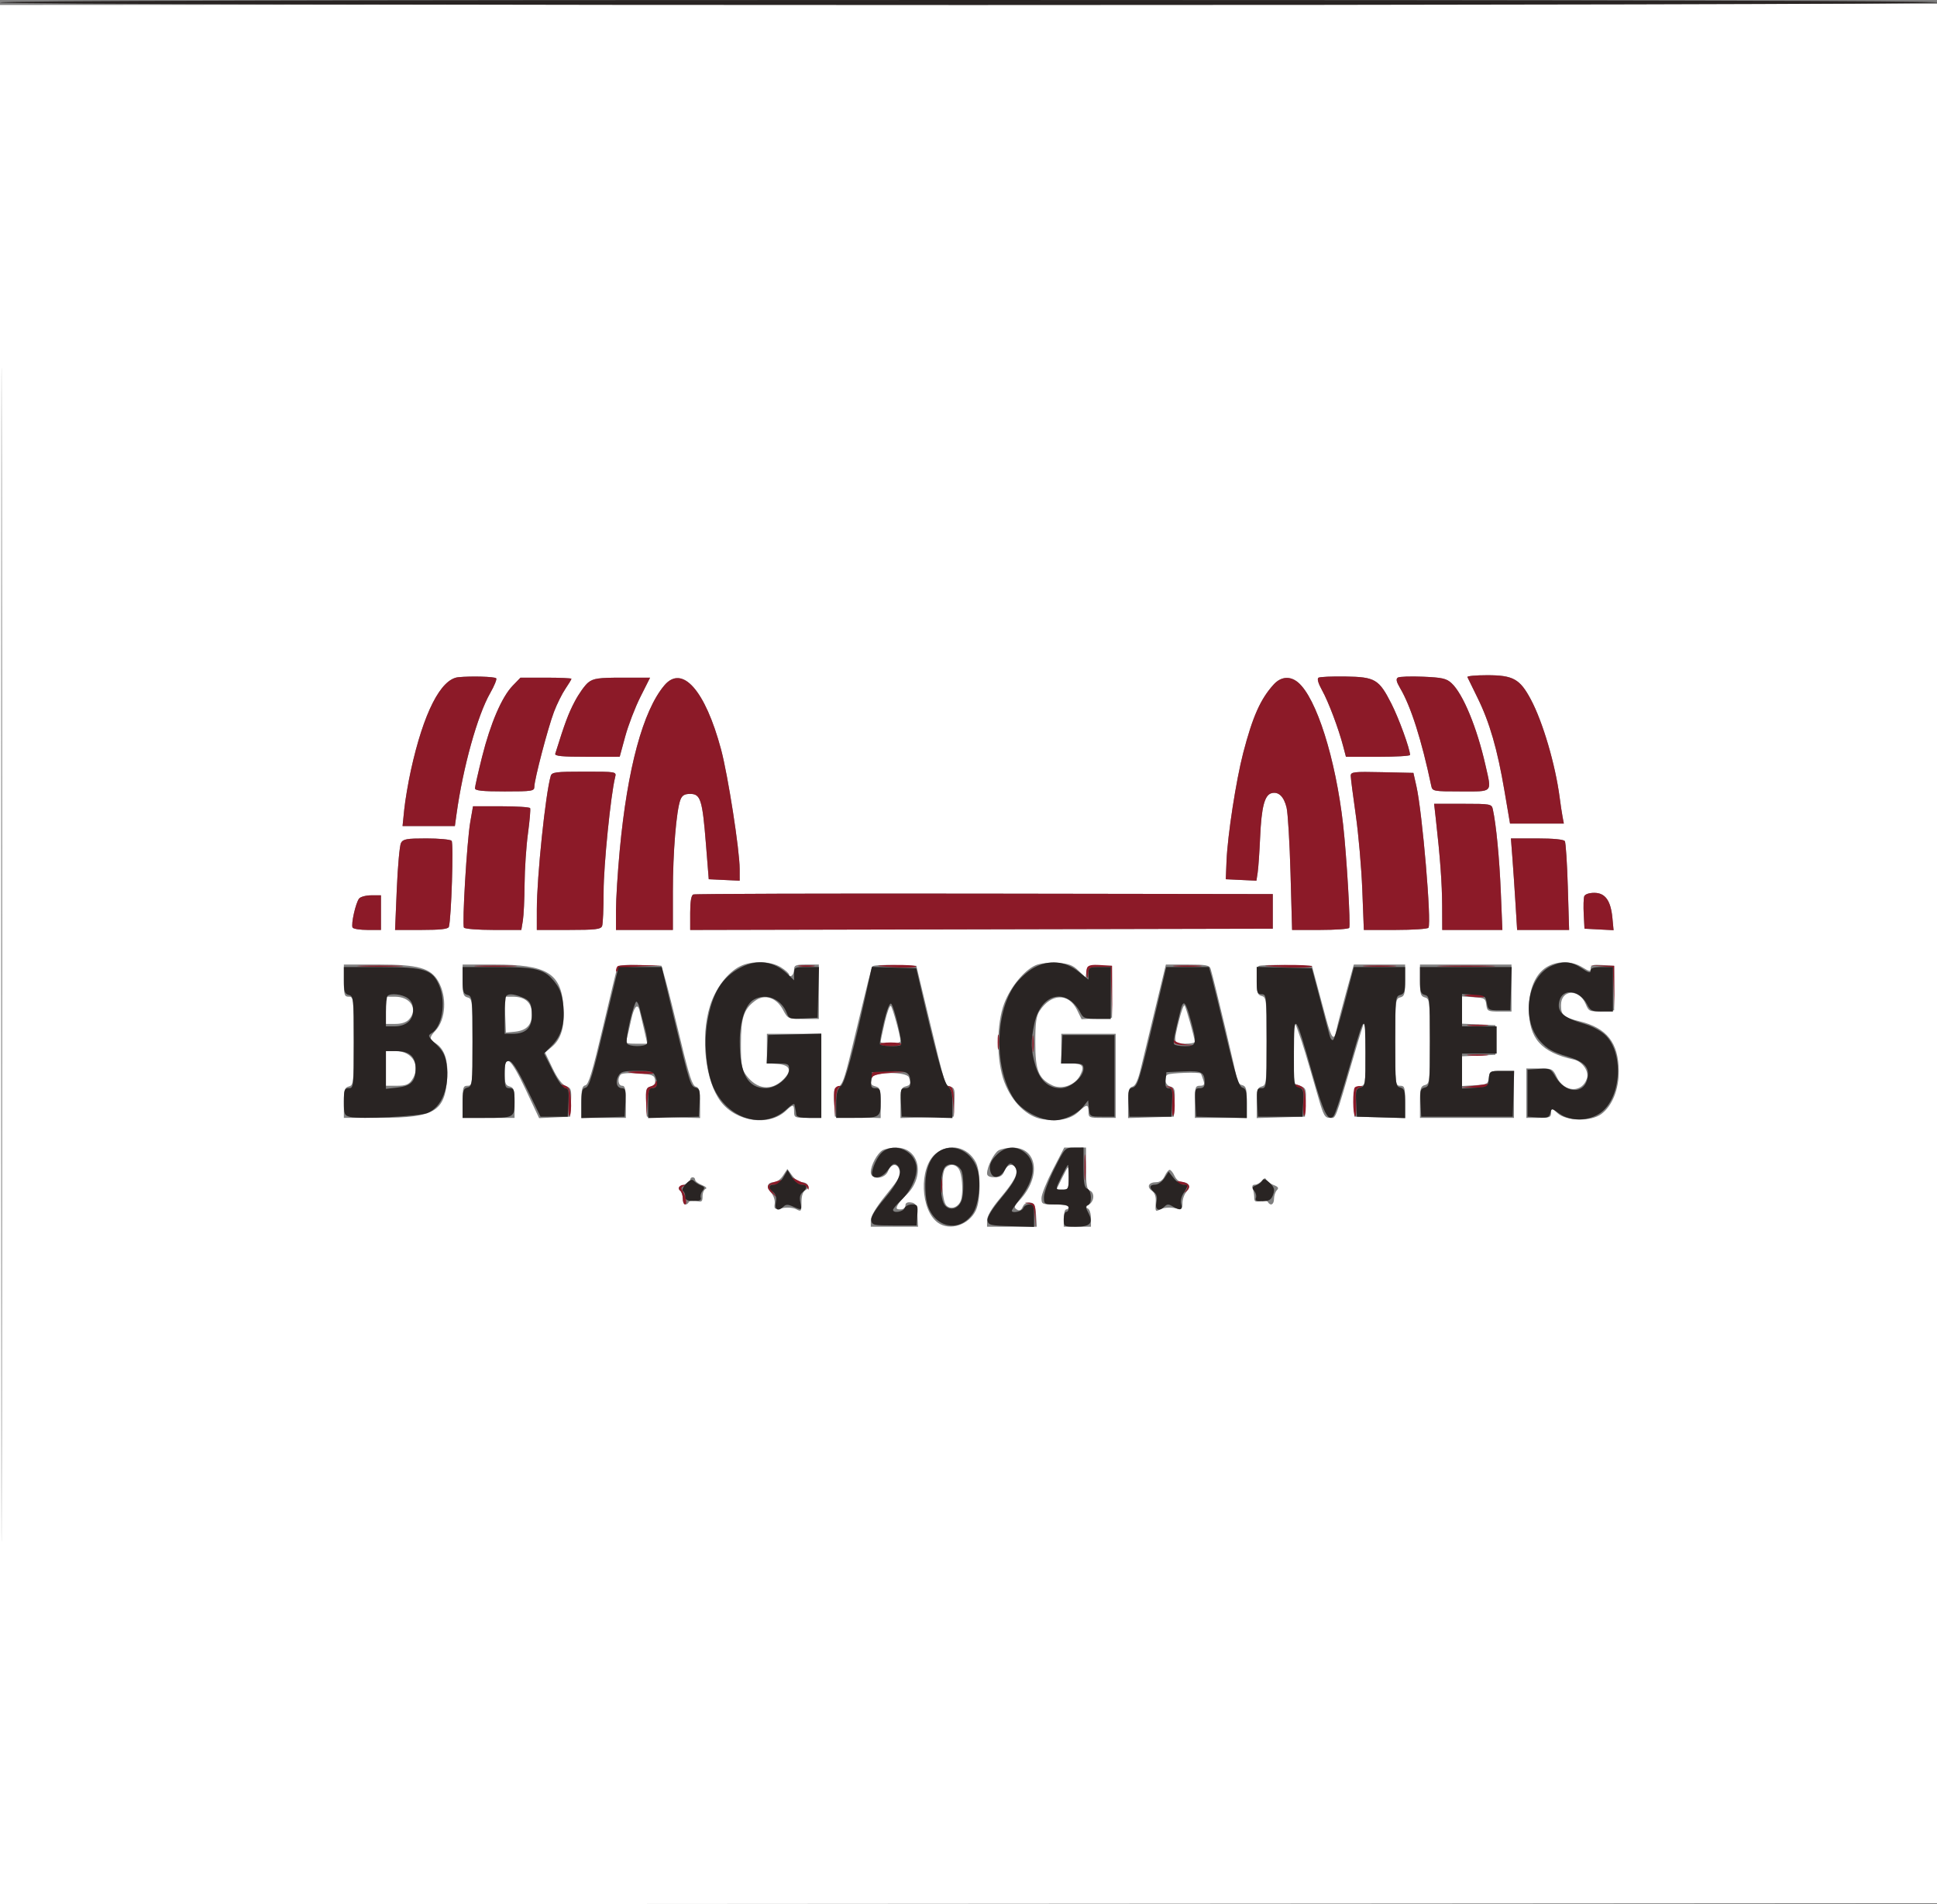 <svg xmlns="http://www.w3.org/2000/svg" width="783" height="770" viewBox="0 0 783 770" version="1.1"><rect x="0" y="0" width="783" height="770" fill="#808080" stroke="none"/><path d="M 0 386.004 L 0 770.003 391.750 769.751 L 783.500 769.500 783.751 385.500 L 784.003 1.500 392.001 1.753 L 0 2.005 0 386.004 M 0.495 386 C 0.495 597.475, 0.610 683.987, 0.750 578.250 C 0.890 472.512, 0.890 299.487, 0.750 193.750 C 0.610 88.012, 0.495 174.525, 0.495 386 M 185.288 273.811 C 178.182 274.498, 171.205 288.189, 166.084 311.500 C 164.997 316.450, 163.796 323.538, 163.415 327.250 L 162.724 334 173.301 334 L 183.877 334 184.531 329.250 C 187.132 310.335, 192.991 289.256, 198.153 280.233 C 199.837 277.290, 200.929 274.596, 200.581 274.248 C 199.901 273.568, 190.562 273.301, 185.288 273.811 M 532.980 274.013 C 532.329 274.414, 532.860 276.292, 534.411 279.076 C 536.991 283.706, 541.064 294.505, 542.963 301.750 L 544.077 306 557.039 306 C 564.167 306, 569.994 305.663, 569.987 305.250 C 569.944 302.750, 565.470 290.441, 562.444 284.500 C 557.414 274.624, 555.883 273.720, 543.860 273.530 C 538.444 273.444, 533.548 273.661, 532.980 274.013 M 565.066 273.959 C 564.205 274.492, 564.449 275.647, 565.968 278.221 C 570.332 285.618, 574.653 299.179, 578.564 317.750 C 579.022 319.925, 579.420 320, 590.519 320 C 603.741 320, 603.046 320.747, 600.458 309.312 C 597.019 294.117, 591.414 280.562, 586.785 276.250 C 584.733 274.337, 583.010 273.942, 575.309 273.614 C 570.325 273.402, 565.716 273.558, 565.066 273.959 M 593.167 273.750 C 593.350 274.163, 595.205 277.959, 597.289 282.187 C 602.126 291.997, 605.303 302.980, 608.144 319.703 L 610.403 333 621.281 333 L 632.159 333 631.644 330.250 C 631.360 328.738, 630.835 325.250, 630.476 322.500 C 628.731 309.136, 623.679 291.930, 618.829 282.831 C 614.396 274.514, 611.691 273.008, 601.167 273.004 C 596.583 273.002, 592.983 273.337, 593.167 273.750 M 207.245 277.250 C 202.864 281.774, 198.279 292.426, 194.883 305.968 C 193.297 312.290, 192 318.034, 192 318.731 C 192 319.686, 194.972 320, 204 320 C 215.108 320, 216 319.859, 216 318.107 C 216 315.238, 221.498 294.262, 223.937 287.825 C 225.120 284.704, 227.193 280.521, 228.544 278.531 C 229.895 276.540, 231 274.706, 231 274.456 C 231 274.205, 226.363 274, 220.696 274 L 210.392 274 207.245 277.250 M 237.808 275.936 C 236.454 277.001, 233.974 280.489, 232.296 283.686 C 229.723 288.592, 228.338 292.309, 224.453 304.750 C 224.154 305.707, 227.162 305.998, 237.281 305.992 L 250.500 305.985 252.744 297.742 C 253.978 293.209, 256.742 286.012, 258.887 281.750 L 262.785 274 251.527 274 C 241.907 274, 239.912 274.282, 237.808 275.936 M 268.534 277.143 C 259.911 287.390, 253.602 310.721, 250.518 343.765 C 249.683 352.710, 249 363.623, 249 368.015 L 249 376 260.500 376 L 272 376 272 360.461 C 272 344.689, 273.392 327.730, 275.043 323.388 C 275.726 321.591, 276.706 321, 279 321 C 283.182 321, 283.933 323.369, 285.341 341 L 286.500 355.500 292.750 355.798 L 299 356.095 298.996 351.298 C 298.989 343.727, 294.274 313.452, 291.474 303 C 285.053 279.038, 275.756 268.559, 268.534 277.143 M 514.869 276.750 C 509.537 282.604, 506.360 289.741, 502.537 304.453 C 499.660 315.528, 496.237 337.683, 495.810 348 L 495.500 355.500 501.696 355.796 L 507.892 356.093 508.395 352.796 C 508.671 350.983, 509.119 344.550, 509.389 338.500 C 509.934 326.278, 511.191 321.445, 514.016 320.706 C 516.820 319.973, 518.989 322.056, 520.076 326.527 C 520.607 328.712, 521.327 340.738, 521.675 353.250 L 522.307 376 533.595 376 C 539.803 376, 545.114 375.625, 545.397 375.167 C 546.017 374.164, 544.362 346.101, 542.941 333.500 C 539.918 306.715, 532.121 282.099, 524.695 275.899 C 521.488 273.222, 517.792 273.542, 514.869 276.750 M 222.619 313.750 C 220.502 320.936, 217.009 354.527, 217.003 367.750 L 217 376 229.893 376 C 240.727 376, 242.883 375.747, 243.393 374.418 C 243.727 373.548, 244 367.279, 244 360.487 C 244 349.949, 246.872 321.437, 248.658 314.250 C 249.216 312.003, 249.199 312, 236.176 312 C 224.619 312, 223.076 312.199, 222.619 313.750 M 546.016 313.720 C 546.024 314.699, 546.936 321.800, 548.041 329.500 C 549.146 337.200, 550.334 350.813, 550.682 359.750 L 551.313 376 564.097 376 C 571.129 376, 577.130 375.599, 577.433 375.109 C 578.734 373.003, 574.959 328.546, 572.584 318 L 571.345 312.500 558.672 312.220 C 547.079 311.964, 546.001 312.092, 546.016 313.720 M 580.420 331.250 C 582.172 346.777, 582.931 357.221, 582.964 366.250 L 583 376 595.157 376 L 607.313 376 606.683 360.750 C 606.114 346.997, 604.797 333.318, 603.458 327.250 C 602.978 325.074, 602.579 325, 591.338 325 L 579.715 325 580.420 331.250 M 190.097 332.364 C 188.750 340.099, 186.735 373.762, 187.541 375.066 C 187.858 375.580, 193.208 376, 199.428 376 L 210.738 376 211.358 372.250 C 211.699 370.188, 212.013 363.550, 212.055 357.500 C 212.098 351.450, 212.712 342.225, 213.419 337 C 214.127 331.775, 214.520 327.163, 214.294 326.750 C 214.067 326.337, 208.780 326, 202.544 326 L 191.205 326 190.097 332.364 M 162.088 340.835 C 161.548 341.844, 160.790 350.169, 160.403 359.335 L 159.699 376 170.381 376 C 178.056 376, 181.170 375.648, 181.445 374.750 C 182.442 371.486, 183.417 340.808, 182.550 339.946 C 182.028 339.426, 177.431 339, 172.335 339 C 164.372 339, 162.932 339.258, 162.088 340.835 M 611.357 346.750 C 611.684 351.012, 612.249 359.337, 612.612 365.250 L 613.273 376 623.781 376 L 634.290 376 633.768 358.603 C 633.480 349.034, 632.938 340.709, 632.564 340.103 C 632.136 339.412, 627.940 339, 621.322 339 L 610.762 339 611.357 346.750 M 280.250 361.660 C 279.419 361.997, 279 364.488, 279 369.087 L 279 376.008 396.750 375.754 L 514.500 375.500 514.500 368.500 L 514.500 361.500 398 361.327 C 333.925 361.232, 280.938 361.382, 280.250 361.660 M 640.415 362.362 C 640.127 363.111, 640.029 366.374, 640.196 369.612 L 640.500 375.500 646.382 375.804 L 652.265 376.108 651.785 371.111 C 651.110 364.092, 648.866 361, 644.446 361 C 642.408 361, 640.718 361.571, 640.415 362.362 M 145.174 363.291 C 143.780 364.971, 141.792 373.855, 142.540 375.065 C 142.858 375.579, 145.566 376, 148.559 376 L 154 376 154 369 L 154 362 150.122 362 C 147.990 362, 145.763 362.581, 145.174 363.291 M 299.200 390.672 C 294.086 393.192, 289.183 399.666, 286.976 406.814 C 283.080 419.428, 285.106 437.206, 291.377 445.428 C 297.663 453.669, 310.942 455.519, 317.708 449.096 C 320.547 446.402, 321 446.457, 321 449.500 C 321 451.864, 321.300 452, 326.500 452 L 332 452 332 435 L 332 418 321 418 L 310 418 310 423.943 L 310 429.885 314.241 430.193 C 319.419 430.568, 320.284 432.807, 316.655 436.436 C 311.835 441.256, 305.951 440.569, 301.590 434.677 C 299.809 432.270, 299.500 430.425, 299.500 422.177 C 299.500 411.542, 300.635 408.060, 305.201 404.681 C 309.102 401.795, 313.819 403.296, 316.500 408.278 C 318.479 411.956, 318.564 411.995, 324.750 411.997 L 331 412 331 401 L 331 390 326 390 C 321.717 390, 321 390.278, 321 391.941 C 321 393.009, 320.550 394.160, 320 394.500 C 319.450 394.840, 319 394.678, 319 394.141 C 319 393.603, 317.484 392.226, 315.632 391.082 C 311.511 388.534, 303.921 388.345, 299.200 390.672 M 418.500 390.333 C 413.958 392.398, 408.507 399.050, 405.973 405.619 C 402.736 414.009, 402.743 428.976, 405.988 437.500 C 409.101 445.677, 415.215 451.610, 421.500 452.552 C 427.967 453.522, 432.869 452.500, 435.961 449.538 C 439.276 446.361, 440 446.354, 440 449.500 C 440 451.864, 440.300 452, 445.500 452 L 451 452 451 435 L 451 418 440 418 L 429 418 429 424 L 429 430 432.941 430 C 437.756 430, 438.539 431.058, 436.558 434.887 C 434.539 438.792, 429.165 440.680, 425.368 438.818 C 419.787 436.082, 418.500 432.861, 418.500 421.633 C 418.500 413.552, 418.869 410.848, 420.264 408.720 C 424.922 401.611, 431.972 401.421, 435.354 408.312 L 437.208 412.090 443.354 411.795 L 449.500 411.500 449.500 401 L 449.500 390.500 444.500 390.500 C 440.009 390.500, 439.466 390.740, 439.166 392.857 L 438.833 395.214 435.917 392.421 C 433.547 390.150, 431.926 389.566, 427.251 389.298 C 423.829 389.102, 420.285 389.521, 418.500 390.333 M 625.192 391.024 C 620.671 393.781, 618.049 399.907, 618.022 407.782 C 617.980 419.869, 622.961 425.515, 636.237 428.431 C 639.630 429.176, 642.405 433.149, 641.507 435.978 C 639.589 442.022, 632.279 441.749, 629.309 435.523 C 627.699 432.145, 627.411 432, 622.315 432 L 617 432 617 442 L 617 452 622 452 C 626.467 452, 627 451.768, 627 449.826 C 627 447.658, 627.008 447.659, 629.581 450.076 C 633.046 453.332, 643.034 453.572, 647.235 450.500 C 651.692 447.242, 654.421 440.533, 654.352 433.006 C 654.248 421.579, 649.547 415.626, 638.500 412.931 C 632.031 411.353, 631 410.457, 631 406.413 C 631 400.020, 638.385 399.687, 640.985 405.963 C 642.227 408.961, 642.500 409.082, 647.391 408.797 L 652.500 408.500 652.500 399.500 L 652.500 390.500 647.750 390.195 C 643.894 389.948, 643 390.199, 643 391.527 C 643 392.954, 642.569 392.897, 639.632 391.082 C 635.357 388.440, 629.470 388.416, 625.192 391.024 M 139 396.500 C 139 402.333, 139.205 403, 141 403 C 142.925 403, 143 403.667, 143 420.883 C 143 437.926, 142.906 438.791, 141 439.290 C 139.276 439.741, 139 440.654, 139 445.906 L 139 452 153.750 451.978 C 175.530 451.946, 179.806 449.440, 180.757 436.153 C 181.284 428.793, 179.721 424.092, 175.969 421.748 C 173.495 420.204, 173.502 419.450, 176.017 416.751 C 180.254 412.204, 180.770 403.015, 177.143 396.729 C 174.075 391.413, 169.046 390, 153.184 390 L 139 390 139 396.500 M 187 396.383 C 187 401.926, 187.263 402.836, 189 403.290 C 190.904 403.788, 191 404.654, 191 421.406 C 191 438.333, 190.924 439, 189 439 C 187.205 439, 187 439.667, 187 445.500 L 187 452 197.500 452 L 208 452 208 445.906 C 208 440.654, 207.724 439.741, 206 439.290 C 204.344 438.857, 204 437.926, 204 433.883 C 204 425.666, 206.389 427.539, 212.502 440.549 L 217.928 452.097 224.214 451.799 L 230.500 451.500 230.800 445.744 C 231.075 440.468, 230.902 439.913, 228.716 439.082 C 227.165 438.492, 225.284 435.977, 223.333 431.883 L 220.334 425.590 223.100 423.262 C 226.919 420.049, 228.343 415.042, 227.759 406.880 C 226.799 393.461, 221.071 390, 199.822 390 L 187 390 187 396.383 M 249.524 391.211 C 249.281 391.920, 246.651 402.850, 243.682 415.500 C 239.518 433.234, 237.907 438.574, 236.641 438.823 C 235.323 439.083, 235 440.413, 235 445.573 L 235 452 244 452 L 253 452 253 445.500 C 253 440.389, 252.679 439, 251.500 439 C 249.835 439, 249.466 435.934, 250.951 434.449 C 251.475 433.925, 254.737 433.723, 258.201 433.999 C 263.666 434.434, 264.540 434.781, 264.802 436.620 C 265.011 438.080, 264.450 438.910, 263 439.290 C 261.117 439.782, 260.927 440.454, 261.198 445.670 L 261.500 451.500 272.250 451.784 L 283 452.068 283 445.940 C 283 440.943, 282.677 439.728, 281.248 439.355 C 279.881 438.997, 278.541 434.906, 275.137 420.698 C 272.739 410.689, 270.016 399.800, 269.086 396.500 L 267.396 390.500 258.681 390.211 C 252.256 389.998, 249.851 390.260, 249.524 391.211 M 352.668 390.729 C 352.194 391.495, 351.235 395.328, 343.929 425.665 C 341.367 436.304, 340.388 438.927, 338.827 439.335 C 337.150 439.774, 336.935 440.609, 337.198 445.670 L 337.500 451.500 346.750 451.788 L 356 452.075 356 445.944 C 356 440.654, 355.726 439.741, 354 439.290 C 351.873 438.734, 351.638 438.107, 352.607 435.582 C 353.487 433.287, 366.513 433.287, 367.393 435.582 C 368.362 438.107, 368.127 438.734, 366 439.290 C 364.275 439.741, 364 440.654, 364 445.940 L 364 452.068 374.750 451.784 L 385.500 451.500 385.802 445.670 C 386.066 440.594, 385.853 439.774, 384.157 439.331 C 381.958 438.756, 382.110 439.248, 375.212 410.500 L 370.412 390.500 361.789 390.212 C 357.045 390.054, 352.941 390.286, 352.668 390.729 M 467.113 407.250 C 464.819 416.738, 462.171 427.738, 461.229 431.697 C 460.017 436.793, 459.004 439.027, 457.758 439.353 C 456.322 439.729, 456 440.935, 456 445.944 L 456 452.075 465.250 451.788 L 474.500 451.500 474.802 445.670 C 475.070 440.498, 474.873 439.780, 473.052 439.303 C 470.943 438.752, 470.234 435.591, 471.978 434.514 C 473.110 433.814, 484.779 433.426, 485.361 434.069 C 485.576 434.306, 486.063 435.512, 486.443 436.750 C 487.006 438.581, 486.750 439, 485.067 439 C 483.190 439, 483 439.596, 483 445.500 L 483 452 493.500 452 L 504 452 504 445.617 C 504 440.074, 503.737 439.164, 502 438.710 C 500.900 438.423, 500 437.434, 500 436.514 C 500 435.115, 491.025 397.264, 489.386 391.750 C 488.941 390.256, 487.582 390, 480.074 390 L 471.283 390 467.113 407.250 M 508.698 390.635 C 508.314 391.019, 508 393.775, 508 396.760 C 508 401.346, 508.310 402.268, 510 402.710 C 511.905 403.209, 512 404.074, 512 421 C 512 437.926, 511.905 438.791, 510 439.290 C 508.274 439.741, 508 440.654, 508 445.943 L 508 452.072 517.750 451.786 L 527.500 451.500 527.800 445.744 C 528.080 440.371, 527.931 439.924, 525.550 439.019 L 523 438.050 523.065 425.275 L 523.130 412.500 524.943 417.500 C 526.654 422.219, 527.642 425.476, 533.056 444.250 C 535.014 451.037, 535.578 452, 537.603 452 C 540.123 452, 539.400 453.893, 547.526 426 C 549.528 419.125, 551.354 413.313, 551.583 413.083 C 551.813 412.854, 552 418.560, 552 425.764 C 552 438.585, 551.953 438.868, 549.750 439.180 C 547.702 439.471, 547.500 440.039, 547.500 445.500 L 547.500 451.500 557.750 451.785 L 568 452.070 568 445.535 C 568 439.667, 567.796 439, 566 439 C 564.076 439, 564 438.333, 564 421.406 C 564 404.654, 564.096 403.788, 566 403.290 C 567.737 402.836, 568 401.926, 568 396.383 L 568 390 557.632 390 L 547.263 390 544.031 401.750 C 542.253 408.212, 540.566 414.743, 540.284 416.262 C 539.352 421.267, 538.244 420.094, 536.013 411.743 C 534.802 407.209, 533.021 400.575, 532.055 397 L 530.299 390.500 519.848 390.218 C 514.100 390.063, 509.083 390.251, 508.698 390.635 M 574 396.383 C 574 401.926, 574.263 402.836, 576 403.290 C 577.902 403.787, 578 404.654, 578 421 C 578 437.346, 577.902 438.213, 576 438.710 C 574.263 439.164, 574 440.074, 574 445.617 L 574 452 593 452 L 612 452 612 442.500 L 612 433 607.066 433 C 602.428 433, 602.114 433.164, 601.816 435.750 C 601.521 438.315, 601.147 438.520, 596.250 438.802 L 591 439.105 591 433.098 L 591 427.091 597.750 426.796 L 604.500 426.500 604.500 420.500 L 604.500 414.500 597.750 414.204 L 591 413.909 591 408.400 L 591 402.890 595.750 403.195 C 600.100 403.474, 600.527 403.732, 600.816 406.250 C 601.114 408.836, 601.428 409, 606.066 409 L 611 409 611 399.500 L 611 390 592.500 390 L 574 390 574 396.383 M 156 408.500 L 156 414 159.845 414 C 162.300 414, 164.288 413.339, 165.345 412.171 C 169.094 408.029, 165.983 403, 159.671 403 L 156 403 156 408.500 M 204.206 410.250 L 204.500 417.500 208 417.159 C 212.862 416.686, 215 414.470, 215 409.902 C 215 405.391, 212.310 403, 207.234 403 L 203.912 403 204.206 410.250 M 357.673 413.236 C 356.739 417.231, 355.980 420.837, 355.987 421.250 C 355.994 421.663, 357.800 422, 360 422 C 362.255 422, 364 421.518, 364 420.894 C 364 418.922, 360.867 407.523, 360.109 406.736 C 359.704 406.316, 358.608 409.241, 357.673 413.236 M 476.631 412.419 C 474.279 421.781, 474.333 422, 479 422 C 481.200 422, 482.988 421.663, 482.974 421.250 C 482.918 419.673, 479.367 407.034, 478.828 406.495 C 478.516 406.183, 477.527 408.849, 476.631 412.419 M 255.167 412.250 C 254.556 415.137, 253.767 418.512, 253.412 419.750 C 252.812 421.843, 253.078 422, 257.211 422 L 261.655 422 260.229 415.750 C 259.445 412.313, 258.637 408.938, 258.433 408.250 C 257.629 405.534, 256.222 407.256, 255.167 412.250 M 156 432 L 156 439 160.443 439 C 163.901 439, 165.232 438.507, 166.443 436.777 C 170.323 431.239, 166.910 425, 160 425 L 156 425 156 432 M 356.750 465.080 C 354.598 466.334, 352 471.185, 352 473.950 C 352 477.194, 357.736 476.825, 359 473.500 C 360.069 470.688, 362.473 470.185, 363.393 472.582 C 364.407 475.224, 364.205 475.626, 358 483.340 C 354.116 488.167, 352 491.716, 352 493.399 L 352 496 361.555 496 L 371.110 496 370.805 491.250 C 370.545 487.197, 370.170 486.453, 368.250 486.180 C 366.737 485.966, 366 486.375, 366 487.430 C 366 488.342, 365.147 489, 363.965 489 C 362.331 489, 362.116 488.652, 362.872 487.239 C 363.391 486.270, 364.803 484.584, 366.010 483.491 C 374.201 476.078, 371.887 463.954, 362.295 464.030 C 360.208 464.047, 357.712 464.519, 356.750 465.080 M 378.155 466.523 C 371.371 472.231, 372.024 489.402, 379.217 494.439 C 384.018 497.802, 391.698 495.264, 394.484 489.393 C 396.464 485.221, 396.477 473.822, 394.506 470.011 C 391.185 463.590, 383.571 461.966, 378.155 466.523 M 403.656 465.133 C 401.755 466.238, 399 471.761, 399 474.468 C 399 475.506, 399.975 476, 402.025 476 C 404.331 476, 405.275 475.406, 406 473.500 C 407.063 470.705, 409.743 470.167, 410.663 472.564 C 411.521 474.800, 409.980 477.652, 404.135 484.648 C 400.843 488.587, 399 491.728, 399 493.396 L 399 496 409.055 496 L 419.110 496 418.805 491.250 C 418.553 487.324, 418.140 486.449, 416.424 486.203 C 415.118 486.017, 414.005 486.657, 413.424 487.928 C 412.751 489.399, 412.096 489.697, 411.018 489.022 C 409.772 488.243, 409.953 487.648, 412.153 485.297 C 421.013 475.832, 419.416 463.949, 409.295 464.030 C 407.208 464.047, 404.670 464.543, 403.656 465.133 M 425.601 472.909 C 423.071 477.809, 421 482.984, 421 484.409 C 421 486.883, 421.248 487, 426.500 487 C 429.525 487, 432 487.450, 432 488 C 432 488.550, 431.550 489, 431 489 C 430.450 489, 430 490.575, 430 492.500 L 430 496 435.500 496 L 441 496 441 492.583 C 441 490.704, 440.438 488.930, 439.750 488.641 C 438.855 488.265, 438.997 487.802, 440.250 487.008 C 442.393 485.652, 442.548 482.148, 440.500 481.362 C 439.332 480.913, 439 478.931, 439 472.393 L 439 464 434.601 464 L 430.202 464 425.601 472.909 M 382.200 472.200 C 380.373 474.027, 380.651 485.509, 382.569 487.427 C 384.349 489.206, 387.329 488.191, 388.382 485.446 C 389.319 483.006, 389.122 476.450, 388.025 473.565 C 386.987 470.834, 384.215 470.185, 382.200 472.200 M 429.212 476.500 L 427.026 481 429.513 481 C 431.794 481, 432 480.627, 432 476.500 C 432 474.025, 431.865 472, 431.699 472 C 431.534 472, 430.415 474.025, 429.212 476.500 M 316.521 475.327 C 315.558 476.797, 313.948 478, 312.944 478 C 310.176 478, 309.587 479.887, 311.645 482.161 C 312.678 483.301, 313.345 485.277, 313.164 486.658 C 312.861 488.965, 313.060 489.079, 316.315 488.469 C 318.295 488.097, 320.695 488.302, 321.895 488.944 C 323.871 490.002, 324 489.827, 324 486.085 C 324 483.430, 324.548 481.793, 325.640 481.181 C 327.636 480.065, 326.587 478, 324.024 478 C 323.003 478, 321.291 476.797, 320.220 475.327 L 318.273 472.654 316.521 475.327 M 470.818 475.500 C 470.088 477.103, 468.861 478, 467.399 478 C 464.328 478, 463.383 479.828, 465.612 481.458 C 466.891 482.393, 467.351 483.860, 467.177 486.445 C 466.944 489.903, 467.050 490.044, 469.070 488.962 C 470.282 488.314, 472.684 488.093, 474.605 488.454 C 477.788 489.051, 478 488.921, 478 486.374 C 478 484.880, 478.719 482.863, 479.598 481.892 C 481.476 479.816, 480.693 478, 477.920 478 C 476.797 478, 475.470 476.930, 474.818 475.500 C 474.192 474.125, 473.292 473, 472.818 473 C 472.345 473, 471.445 474.125, 470.818 475.500 M 279 477.025 C 279 477.588, 277.802 478.505, 276.337 479.062 C 274.313 479.831, 273.953 480.353, 274.837 481.237 C 275.477 481.877, 276 483.435, 276 484.700 C 276 487.060, 277.397 487.784, 278.502 485.996 C 278.843 485.444, 280.220 485.268, 281.561 485.605 C 283.664 486.132, 284 485.869, 284 483.692 C 284 482.303, 284.563 480.958, 285.250 480.703 C 285.953 480.442, 285.296 479.759, 283.750 479.144 C 282.238 478.542, 281 477.588, 281 477.025 C 281 476.461, 280.550 476, 280 476 C 279.450 476, 279 476.461, 279 477.025 M 510.091 477.390 C 509.356 478.276, 508.087 479, 507.271 479 C 506.328 479, 506.007 479.577, 506.393 480.582 C 506.727 481.452, 507 483.076, 507 484.190 C 507 485.839, 507.455 486.103, 509.439 485.605 C 510.780 485.268, 512.157 485.444, 512.498 485.996 C 513.603 487.784, 515 487.060, 515 484.700 C 515 483.435, 515.523 481.877, 516.163 481.237 C 517.047 480.353, 516.712 479.841, 514.768 479.102 C 513.361 478.567, 512.034 477.601, 511.818 476.955 C 511.553 476.159, 510.996 476.300, 510.091 477.390" stroke="none" fill="#ffffff" fill-rule="evenodd"/><path d="M 185.288 273.811 C 178.182 274.498, 171.205 288.189, 166.084 311.500 C 164.997 316.450, 163.796 323.538, 163.415 327.250 L 162.724 334 173.301 334 L 183.877 334 184.531 329.250 C 187.132 310.335, 192.991 289.256, 198.153 280.233 C 199.837 277.290, 200.929 274.596, 200.581 274.248 C 199.901 273.568, 190.562 273.301, 185.288 273.811 M 532.980 274.013 C 532.329 274.414, 532.860 276.292, 534.411 279.076 C 536.991 283.706, 541.064 294.505, 542.963 301.750 L 544.077 306 557.039 306 C 564.167 306, 569.994 305.663, 569.987 305.250 C 569.944 302.750, 565.470 290.441, 562.444 284.500 C 557.414 274.624, 555.883 273.720, 543.860 273.530 C 538.444 273.444, 533.548 273.661, 532.980 274.013 M 565.066 273.959 C 564.205 274.492, 564.449 275.647, 565.968 278.221 C 570.332 285.618, 574.653 299.179, 578.564 317.750 C 579.022 319.925, 579.420 320, 590.519 320 C 603.741 320, 603.046 320.747, 600.458 309.312 C 597.019 294.117, 591.414 280.562, 586.785 276.250 C 584.733 274.337, 583.010 273.942, 575.309 273.614 C 570.325 273.402, 565.716 273.558, 565.066 273.959 M 593.167 273.750 C 593.350 274.163, 595.205 277.959, 597.289 282.187 C 602.126 291.997, 605.303 302.980, 608.144 319.703 L 610.403 333 621.281 333 L 632.159 333 631.644 330.250 C 631.360 328.738, 630.835 325.250, 630.476 322.500 C 628.731 309.136, 623.679 291.930, 618.829 282.831 C 614.396 274.514, 611.691 273.008, 601.167 273.004 C 596.583 273.002, 592.983 273.337, 593.167 273.750 M 207.245 277.250 C 202.864 281.774, 198.279 292.426, 194.883 305.968 C 193.297 312.290, 192 318.034, 192 318.731 C 192 319.686, 194.972 320, 204 320 C 215.108 320, 216 319.859, 216 318.107 C 216 315.238, 221.498 294.262, 223.937 287.825 C 225.120 284.704, 227.193 280.521, 228.544 278.531 C 229.895 276.540, 231 274.706, 231 274.456 C 231 274.205, 226.363 274, 220.696 274 L 210.392 274 207.245 277.250 M 237.808 275.936 C 236.454 277.001, 233.974 280.489, 232.296 283.686 C 229.723 288.592, 228.338 292.309, 224.453 304.750 C 224.154 305.707, 227.162 305.998, 237.281 305.992 L 250.500 305.985 252.744 297.742 C 253.978 293.209, 256.742 286.012, 258.887 281.750 L 262.785 274 251.527 274 C 241.907 274, 239.912 274.282, 237.808 275.936 M 268.534 277.143 C 259.911 287.390, 253.602 310.721, 250.518 343.765 C 249.683 352.710, 249 363.623, 249 368.015 L 249 376 260.500 376 L 272 376 272 360.461 C 272 344.689, 273.392 327.730, 275.043 323.388 C 275.726 321.591, 276.706 321, 279 321 C 283.182 321, 283.933 323.369, 285.341 341 L 286.500 355.500 292.750 355.798 L 299 356.095 298.996 351.298 C 298.989 343.727, 294.274 313.452, 291.474 303 C 285.053 279.038, 275.756 268.559, 268.534 277.143 M 514.869 276.750 C 509.537 282.604, 506.360 289.741, 502.537 304.453 C 499.660 315.528, 496.237 337.683, 495.810 348 L 495.500 355.500 501.696 355.796 L 507.892 356.093 508.395 352.796 C 508.671 350.983, 509.119 344.550, 509.389 338.500 C 509.934 326.278, 511.191 321.445, 514.016 320.706 C 516.820 319.973, 518.989 322.056, 520.076 326.527 C 520.607 328.712, 521.327 340.738, 521.675 353.250 L 522.307 376 533.595 376 C 539.803 376, 545.114 375.625, 545.397 375.167 C 546.017 374.164, 544.362 346.101, 542.941 333.500 C 539.918 306.715, 532.121 282.099, 524.695 275.899 C 521.488 273.222, 517.792 273.542, 514.869 276.750 M 222.619 313.750 C 220.502 320.936, 217.009 354.527, 217.003 367.750 L 217 376 229.893 376 C 240.727 376, 242.883 375.747, 243.393 374.418 C 243.727 373.548, 244 367.279, 244 360.487 C 244 349.949, 246.872 321.437, 248.658 314.250 C 249.216 312.003, 249.199 312, 236.176 312 C 224.619 312, 223.076 312.199, 222.619 313.750 M 546.016 313.720 C 546.024 314.699, 546.936 321.800, 548.041 329.500 C 549.146 337.200, 550.334 350.813, 550.682 359.750 L 551.313 376 564.097 376 C 571.129 376, 577.130 375.599, 577.433 375.109 C 578.734 373.003, 574.959 328.546, 572.584 318 L 571.345 312.500 558.672 312.220 C 547.079 311.964, 546.001 312.092, 546.016 313.720 M 580.420 331.250 C 582.172 346.777, 582.931 357.221, 582.964 366.250 L 583 376 595.157 376 L 607.313 376 606.683 360.750 C 606.114 346.997, 604.797 333.318, 603.458 327.250 C 602.978 325.074, 602.579 325, 591.338 325 L 579.715 325 580.420 331.250 M 190.097 332.364 C 188.750 340.099, 186.735 373.762, 187.541 375.066 C 187.858 375.580, 193.208 376, 199.428 376 L 210.738 376 211.358 372.250 C 211.699 370.188, 212.013 363.550, 212.055 357.500 C 212.098 351.450, 212.712 342.225, 213.419 337 C 214.127 331.775, 214.520 327.163, 214.294 326.750 C 214.067 326.337, 208.780 326, 202.544 326 L 191.205 326 190.097 332.364 M 162.088 340.835 C 161.548 341.844, 160.790 350.169, 160.403 359.335 L 159.699 376 170.381 376 C 178.056 376, 181.170 375.648, 181.445 374.750 C 182.442 371.486, 183.417 340.808, 182.550 339.946 C 182.028 339.426, 177.431 339, 172.335 339 C 164.372 339, 162.932 339.258, 162.088 340.835 M 611.357 346.750 C 611.684 351.012, 612.249 359.337, 612.612 365.250 L 613.273 376 623.781 376 L 634.290 376 633.768 358.603 C 633.480 349.034, 632.938 340.709, 632.564 340.103 C 632.136 339.412, 627.940 339, 621.322 339 L 610.762 339 611.357 346.750 M 280.250 361.660 C 279.419 361.997, 279 364.488, 279 369.087 L 279 376.008 396.750 375.754 L 514.500 375.500 514.500 368.500 L 514.500 361.500 398 361.327 C 333.925 361.232, 280.938 361.382, 280.250 361.660 M 640.415 362.362 C 640.127 363.111, 640.029 366.374, 640.196 369.612 L 640.500 375.500 646.382 375.804 L 652.265 376.108 651.785 371.111 C 651.110 364.092, 648.866 361, 644.446 361 C 642.408 361, 640.718 361.571, 640.415 362.362 M 145.174 363.291 C 143.780 364.971, 141.792 373.855, 142.540 375.065 C 142.858 375.579, 145.566 376, 148.559 376 L 154 376 154 369 L 154 362 150.122 362 C 147.990 362, 145.763 362.581, 145.174 363.291 M 146.296 390.744 C 150.583 390.932, 157.333 390.931, 161.296 390.742 C 165.258 390.552, 161.750 390.399, 153.500 390.400 C 145.250 390.401, 142.008 390.556, 146.296 390.744 M 193.206 390.741 C 196.895 390.932, 203.195 390.934, 207.206 390.743 C 211.218 390.553, 208.200 390.396, 200.500 390.395 C 192.800 390.393, 189.518 390.549, 193.206 390.741 M 249.667 390.667 C 249.300 391.033, 249.007 391.821, 249.015 392.417 C 249.025 393.092, 249.320 393.045, 249.797 392.294 C 250.266 391.557, 253.857 390.956, 259.032 390.748 L 267.500 390.407 258.917 390.204 C 254.196 390.092, 250.033 390.300, 249.667 390.667 M 323.250 390.716 C 324.762 390.945, 327.238 390.945, 328.750 390.716 C 330.262 390.487, 329.025 390.300, 326 390.300 C 322.975 390.300, 321.738 390.487, 323.250 390.716 M 355.500 390.632 C 362.663 391.375, 370.777 391.440, 370.348 390.750 C 370.092 390.337, 365.971 390.072, 361.191 390.160 C 356.411 390.248, 353.850 390.460, 355.500 390.632 M 439.405 391.386 C 439.089 392.210, 439.042 393.697, 439.299 394.692 C 439.606 395.875, 439.808 395.549, 439.884 393.750 C 439.992 391.178, 440.289 391, 444.465 391 L 448.930 391 449.270 401.002 L 449.610 411.004 449.555 400.752 L 449.500 390.500 444.740 390.195 C 441.230 389.970, 439.829 390.283, 439.405 391.386 M 475.250 390.735 C 477.863 390.941, 482.137 390.941, 484.750 390.735 C 487.363 390.529, 485.225 390.360, 480 390.360 C 474.775 390.360, 472.637 390.529, 475.250 390.735 M 512 390.647 C 520.280 391.382, 530.779 391.441, 530.349 390.750 C 530.092 390.337, 525.071 390.076, 519.191 390.168 C 513.311 390.261, 510.075 390.476, 512 390.647 M 552.287 390.740 C 555.469 390.939, 560.419 390.937, 563.287 390.736 C 566.154 390.535, 563.550 390.372, 557.500 390.374 C 551.450 390.376, 549.104 390.541, 552.287 390.740 M 583.302 390.746 C 588.693 390.926, 597.243 390.925, 602.302 390.744 C 607.361 390.563, 602.950 390.416, 592.500 390.417 C 582.050 390.418, 577.911 390.566, 583.302 390.746 M 647.212 390.701 L 651.924 391.106 652.270 399.303 L 652.617 407.500 652.558 399 L 652.500 390.500 647.500 390.398 L 642.500 390.296 647.212 390.701 M 592 402.558 C 595.716 403.367, 600.814 403.509, 600.371 402.791 C 600.102 402.356, 597.771 402.052, 595.191 402.116 C 592.611 402.180, 591.175 402.379, 592 402.558 M 593.728 414.722 C 595.503 414.943, 598.653 414.946, 600.728 414.730 C 602.802 414.513, 601.350 414.333, 597.500 414.328 C 593.650 414.324, 591.952 414.501, 593.728 414.722 M 403.286 421.500 C 403.294 424.250, 403.488 425.256, 403.718 423.736 C 403.947 422.216, 403.941 419.966, 403.704 418.736 C 403.467 417.506, 403.279 418.750, 403.286 421.500 M 417.300 422 C 417.300 425.025, 417.487 426.262, 417.716 424.750 C 417.945 423.238, 417.945 420.762, 417.716 419.250 C 417.487 417.738, 417.300 418.975, 417.300 422 M 474.252 421 C 474.527 422.022, 476.065 422.537, 479.078 422.617 C 483.467 422.732, 483.470 422.730, 479.513 422.292 C 477.320 422.049, 475.148 421.322, 474.687 420.676 C 474.110 419.868, 473.974 419.969, 474.252 421 M 355.655 422.250 C 355.909 422.663, 357.865 423, 360 423 C 362.135 423, 364.091 422.663, 364.345 422.250 C 364.600 421.837, 362.645 421.500, 360 421.500 C 357.355 421.500, 355.400 421.837, 355.655 422.250 M 593.728 426.722 C 595.503 426.943, 598.653 426.946, 600.728 426.730 C 602.802 426.513, 601.350 426.333, 597.500 426.328 C 593.650 426.324, 591.952 426.501, 593.728 426.722 M 254 433.567 C 257.359 434.318, 264.778 434.449, 264.346 433.750 C 264.091 433.337, 261.321 433.052, 258.191 433.116 C 255.061 433.180, 253.175 433.383, 254 433.567 M 352.667 433.667 C 352.300 434.033, 352.007 434.821, 352.015 435.417 C 352.025 436.097, 352.314 436.054, 352.793 435.301 C 353.226 434.620, 356.568 433.948, 360.528 433.747 L 367.500 433.392 360.417 433.196 C 356.521 433.088, 353.033 433.300, 352.667 433.667 M 265 437.717 C 265 438.294, 264.100 439.002, 263 439.290 C 261.258 439.745, 261.024 440.568, 261.189 445.656 L 261.378 451.500 261.739 445.750 C 261.994 441.679, 262.506 440, 263.491 440 C 265.081 440, 266.498 438.165, 265.600 437.267 C 265.270 436.937, 265 437.139, 265 437.717 M 226.508 439.013 C 226.844 439.556, 227.806 440, 228.648 440 C 229.888 440, 230.113 441.129, 229.839 445.954 C 229.652 449.229, 229.863 451.543, 230.307 451.097 C 230.751 450.651, 230.976 447.908, 230.807 445.002 C 230.548 440.545, 230.140 439.587, 228.199 438.873 C 226.733 438.334, 226.120 438.385, 226.508 439.013 M 523.508 439.013 C 523.844 439.556, 524.806 440, 525.648 440 C 526.888 440, 527.113 441.129, 526.839 445.954 C 526.652 449.229, 526.863 451.543, 527.307 451.097 C 527.751 450.651, 527.976 447.908, 527.807 445.002 C 527.548 440.545, 527.140 439.587, 525.199 438.873 C 523.733 438.334, 523.120 438.385, 523.508 439.013 M 596 439 L 590.500 439.674 595.691 439.837 C 598.546 439.927, 601.160 439.550, 601.500 439 C 601.840 438.450, 601.979 438.073, 601.809 438.163 C 601.639 438.253, 599.025 438.629, 596 439 M 337.409 440.377 C 337.118 441.134, 337.051 443.947, 337.260 446.627 L 337.640 451.500 337.820 445.833 C 337.929 442.385, 338.489 439.969, 339.250 439.662 C 340.229 439.267, 340.222 439.141, 339.219 439.079 C 338.514 439.036, 337.699 439.620, 337.409 440.377 M 383.690 439.696 C 384.344 440.162, 385.061 443.009, 385.283 446.022 L 385.687 451.500 385.594 445.579 C 385.525 441.219, 385.104 439.551, 384 439.253 C 382.953 438.970, 382.860 439.104, 383.690 439.696 M 472.334 439.647 C 473.897 440.100, 474.119 441.048, 473.834 446.043 C 473.650 449.269, 473.863 451.543, 474.307 451.097 C 474.751 450.651, 474.976 447.863, 474.807 444.902 C 474.549 440.370, 474.184 439.487, 472.500 439.317 C 470.786 439.144, 470.763 439.191, 472.334 439.647 M 547.667 439.667 C 546.749 440.584, 546.822 450.771, 547.750 451.348 C 548.163 451.605, 548.350 449.197, 548.166 445.997 C 547.880 441.030, 548.100 440.110, 549.666 439.706 C 551.044 439.350, 551.106 439.203, 549.917 439.116 C 549.046 439.052, 548.033 439.300, 547.667 439.667 M 438.349 472 C 438.349 476.675, 438.522 478.587, 438.732 476.250 C 438.943 473.913, 438.943 470.087, 438.732 467.750 C 438.522 465.413, 438.349 467.325, 438.349 472 M 380.286 479.500 C 380.294 482.250, 380.488 483.256, 380.718 481.736 C 380.947 480.216, 380.941 477.966, 380.704 476.736 C 380.467 475.506, 380.279 476.750, 380.286 479.500 M 320.872 477.339 C 321.627 478.253, 323.052 479, 324.039 479 C 325.026 479, 326.060 479.563, 326.338 480.250 C 326.733 481.229, 326.859 481.222, 326.921 480.219 C 326.964 479.514, 326.212 478.694, 325.250 478.396 C 324.288 478.098, 322.600 477.365, 321.500 476.766 C 319.709 475.792, 319.643 475.852, 320.872 477.339 M 313.074 477.877 C 309.778 478.798, 309.512 480.274, 312.226 482.573 L 314.500 484.500 312.750 482.421 C 310.501 479.750, 310.543 479, 312.941 479 C 314.009 479, 315.160 478.550, 315.500 478 C 315.840 477.450, 315.979 477.045, 315.809 477.100 C 315.639 477.155, 314.408 477.504, 313.074 477.877 M 475.589 478.144 C 475.880 478.615, 476.991 479, 478.059 479 C 480.201 479, 480.526 479.965, 479.004 481.804 C 478.456 482.466, 478.734 482.374, 479.622 481.600 C 481.616 479.861, 480.819 478.390, 477.545 477.764 C 476.179 477.503, 475.298 477.674, 475.589 478.144 M 274.543 479.931 C 274.226 480.443, 274.425 481.144, 274.984 481.490 C 275.543 481.835, 276 483.216, 276 484.559 C 276 485.902, 276.408 487, 276.906 487 C 277.932 487, 277.178 483.100, 275.814 481.347 C 275.250 480.623, 275.396 480.002, 276.208 479.676 C 277.095 479.320, 277.126 479.133, 276.309 479.079 C 275.654 479.036, 274.859 479.419, 274.543 479.931 M 415.698 486.649 C 417.503 487.040, 417.968 487.964, 418.300 491.813 L 418.704 496.500 418.602 491.500 C 418.508 486.907, 418.296 486.487, 416 486.336 C 413.900 486.199, 413.851 486.249, 415.698 486.649" stroke="none" fill="#8c1a28" fill-rule="evenodd"/><path d="M 0 1 C 0 2.387, 782.643 2.387, 783.500 1 C 783.912 0.334, 653.177 0, 392.059 0 C 131.353 0, 0 0.335, 0 1 M 299.500 391.156 C 291.798 395.137, 287.886 401.505, 285.908 413.277 C 284.367 422.448, 285.664 434.480, 288.864 440.703 C 295.244 453.108, 309.357 456.733, 318.250 448.249 C 319.762 446.806, 321.069 446.048, 321.152 446.563 C 321.236 447.078, 321.409 447.950, 321.537 448.500 C 321.665 449.050, 321.821 450.063, 321.885 450.750 C 321.960 451.568, 323.728 452, 327 452 L 332 452 332 434.966 L 332 417.932 321.250 418.216 L 310.500 418.500 310.200 424.250 L 309.900 430 314.450 430 C 318.592 430, 319 430.216, 319 432.411 C 319 435.774, 313.743 440, 309.558 440 C 302.257 440, 298.999 434.122, 299.028 421 C 299.046 412.699, 301.371 405.942, 304.849 404.081 C 309.840 401.410, 315.894 403.961, 318.056 409.646 C 318.918 411.914, 319.426 412.077, 324.744 411.800 L 330.500 411.500 330.785 401.250 L 331.070 391 326.035 391 C 321.238 391, 321 391.127, 321 393.687 L 321 396.374 318.250 393.751 C 312.867 388.615, 306.200 387.692, 299.500 391.156 M 418.017 391.242 C 415.551 392.563, 412.079 395.669, 410.300 398.145 C 401.980 409.728, 401.873 432.623, 410.083 444.604 C 413.183 449.128, 420.540 453, 426.034 453 C 430.098 453, 435.528 450.415, 437.960 447.324 L 439.866 444.901 440.183 448.200 C 440.495 451.451, 440.574 451.500, 445.500 451.500 L 450.500 451.500 450.500 435 L 450.500 418.500 440 418.500 L 429.500 418.500 429.200 424.250 L 428.900 430 433.450 430 C 437.390 430, 438 430.279, 438 432.077 C 438 435.479, 432.700 440, 428.712 440 C 423.809 440, 420.328 436.844, 418.522 430.764 C 416.707 424.649, 416.618 420.878, 418.126 413.846 C 420.801 401.373, 431.399 399.062, 436.910 409.750 C 437.899 411.667, 438.878 412, 443.535 412 L 449 412 449 401.500 L 449 391 444.500 391 C 440.344 391, 440 391.195, 440 393.547 L 440 396.094 436.029 392.903 C 430.560 388.508, 424.214 387.923, 418.017 391.242 M 627.379 390.437 C 617.330 394.810, 614.663 412.194, 622.680 421.067 C 625.438 424.121, 627.737 425.432, 633.154 427.046 C 640.729 429.302, 642.813 431.625, 641.599 436.460 C 640.065 442.574, 632.700 441.996, 628.843 435.459 C 626.862 432.101, 626.484 431.918, 622.122 432.200 L 617.500 432.500 617.500 442 L 617.500 451.500 621.828 451.811 C 625.489 452.075, 626.238 451.807, 626.691 450.074 C 627.224 448.034, 627.240 448.035, 630.363 450.263 C 635.021 453.585, 642.516 453.370, 647.224 449.778 C 655.618 443.376, 656.394 425.065, 648.564 418.190 C 646.864 416.697, 643.454 414.883, 640.986 414.159 C 631.739 411.444, 629.230 409.202, 630.368 404.670 C 631.681 399.437, 638.539 400.274, 641.515 406.030 C 642.871 408.652, 643.576 409, 647.526 409 L 652 409 652 400 L 652 391 647.500 391 C 644.208 391, 643 391.394, 643 392.470 C 643 393.580, 642.109 393.335, 639.360 391.470 C 635.292 388.709, 632 388.425, 627.379 390.437 M 139 396.383 C 139 400.926, 139.312 401.848, 141 402.290 C 142.910 402.789, 143 403.654, 143 421.406 C 143 439.333, 142.928 440, 141 440 C 139.243 440, 139 440.667, 139 445.481 C 139 450.513, 139.207 451.014, 141.535 451.598 C 145.477 452.588, 169.122 451.410, 172.723 450.045 C 178.576 447.826, 181.890 439.420, 180.518 430.272 C 179.978 426.668, 178.966 424.761, 176.221 422.172 C 173.076 419.206, 172.840 418.669, 174.315 417.843 C 178.723 415.377, 180.410 405.311, 177.560 398.490 C 174.877 392.069, 171.574 391.008, 154.250 391.004 L 139 391 139 396.383 M 187 396.383 C 187 400.926, 187.312 401.848, 189 402.290 C 190.908 402.789, 191 403.654, 191 421 C 191 438.346, 190.908 439.211, 189 439.710 C 187.286 440.159, 187 441.074, 187 446.117 L 187 452 195.918 452 C 207.864 452, 208 451.926, 208 445.393 C 208 440.667, 207.753 440, 206 440 C 204.242 440, 204 439.333, 204 434.500 C 204 429.920, 204.294 429, 205.757 429 C 207.003 429, 209.110 432.269, 213.007 440.250 L 218.500 451.500 224 451.500 L 229.500 451.500 229.800 445.750 C 230.042 441.113, 229.802 440, 228.562 440 C 227.661 440, 225.559 437.089, 223.478 432.957 L 219.932 425.914 222.888 422.958 C 226.872 418.974, 228.367 413.980, 227.717 406.819 C 227.326 402.499, 226.457 399.977, 224.460 397.358 C 220.279 391.877, 217.046 391, 201.032 391 L 187 391 187 396.383 M 249.116 394.750 C 248.588 396.813, 246.931 403.675, 245.435 410 C 239.352 435.711, 238.232 439.494, 236.601 439.823 C 235.348 440.076, 235 441.443, 235 446.112 L 235 452.078 243.750 451.789 L 252.500 451.500 252.800 445.750 C 253.045 441.048, 252.812 440, 251.519 440 C 249.368 440, 248.607 437.602, 249.958 435.078 C 250.909 433.302, 252.012 433, 257.560 433 C 263.618 433, 264.115 433.172, 265.032 435.584 C 266.133 438.481, 265.586 440, 263.441 440 C 262.346 440, 262 441.447, 262 446.035 L 262 452.070 272.250 451.785 L 282.500 451.500 282.796 445.879 C 283.047 441.112, 282.812 440.184, 281.248 439.775 C 279.098 439.213, 278.867 438.472, 272.349 411.255 L 267.500 391.010 258.789 391.005 L 250.077 391 249.116 394.750 M 350.836 398.215 C 344.831 425.640, 341.626 437.621, 339.881 439.160 C 338.462 440.413, 338 442.193, 338 446.410 L 338 452 345.418 452 C 355.716 452, 356 451.823, 356 445.393 C 356 440.611, 355.766 440, 353.937 440 C 352.211 440, 351.925 439.468, 352.187 436.750 L 352.500 433.500 359.410 433.201 C 366.761 432.882, 367.956 433.516, 367.985 437.750 C 367.996 439.357, 367.414 440, 365.950 440 C 364.086 440, 363.927 440.522, 364.200 445.750 L 364.500 451.500 374.750 451.785 L 385 452.070 385 446.445 C 385 442.222, 384.536 440.407, 383.139 439.160 C 381.500 437.698, 378.159 425.337, 371.067 394.500 L 370.378 391.500 361.405 391.215 L 352.432 390.931 350.836 398.215 M 467.123 409.250 C 460.531 437.169, 459.906 439.212, 457.783 439.767 C 456.182 440.186, 455.951 441.080, 456.204 445.879 L 456.500 451.500 465 451.500 L 473.500 451.500 473.800 445.750 C 474.048 441.002, 473.819 440, 472.487 440 C 471.269 440, 470.950 439.203, 471.187 436.750 L 471.500 433.500 478.410 433.201 C 485.761 432.882, 486.956 433.516, 486.985 437.750 C 486.996 439.357, 486.414 440, 484.950 440 C 483.086 440, 482.927 440.522, 483.200 445.750 L 483.500 451.500 493.750 451.785 L 504 452.070 504 446.152 C 504 441.358, 503.667 440.145, 502.250 439.770 C 500.875 439.406, 499.461 434.940, 495.646 418.903 C 492.976 407.682, 490.317 396.813, 489.737 394.750 L 488.683 391 480.058 391 L 471.432 391 467.123 409.250 M 508 396.467 C 508 401.333, 508.241 402, 510 402 C 511.930 402, 512 402.667, 512 421 C 512 439.488, 511.945 440, 509.950 440 C 508.086 440, 507.927 440.522, 508.200 445.750 L 508.500 451.500 517.500 451.500 L 526.500 451.500 526.796 445.879 C 527.057 440.925, 526.849 440.194, 525.046 439.722 C 523.106 439.215, 523.002 438.467, 523.039 425.344 C 523.086 408.724, 523.394 409.097, 530.606 434.507 C 534.991 449.953, 536.868 453.685, 539.043 451.283 C 539.817 450.429, 542.261 442.767, 546.470 428 C 551.668 409.764, 551.890 409.656, 551.948 425.344 C 551.997 438.472, 551.894 439.215, 549.954 439.722 C 548.151 440.194, 547.943 440.925, 548.204 445.879 L 548.500 451.500 558.250 451.786 L 568 452.072 568 446.153 C 568 441.074, 567.716 440.159, 566 439.710 C 564.092 439.211, 564 438.346, 564 421 C 564 403.654, 564.092 402.789, 566 402.290 C 567.688 401.848, 568 400.926, 568 396.383 L 568 391 557.647 391 L 547.293 391 543.559 405.250 C 541.506 413.087, 539.440 419.903, 538.968 420.395 C 538.479 420.905, 537.800 420.046, 537.387 418.395 C 536.990 416.803, 535.233 410.100, 533.485 403.500 L 530.305 391.500 519.152 391.217 L 508 390.934 508 396.467 M 574 396.383 C 574 400.926, 574.312 401.848, 576 402.290 C 577.908 402.789, 578 403.654, 578 421 C 578 438.483, 577.921 439.208, 575.954 439.722 C 574.151 440.194, 573.943 440.925, 574.204 445.879 L 574.500 451.500 593 451.500 L 611.500 451.500 611.788 442.250 L 612.075 433 607.101 433 C 602.220 433, 602.121 433.061, 601.813 436.250 C 601.508 439.419, 601.370 439.508, 596.250 439.802 L 591 440.105 591 433.052 L 591 426 598 426 L 605 426 605 420.500 L 605 415 598 415 L 591 415 591 408.445 L 591 401.890 595.745 402.195 C 600.147 402.478, 600.527 402.717, 601.005 405.500 C 601.487 408.311, 601.802 408.500, 606.010 408.500 L 610.500 408.500 610.789 399.750 L 611.078 391 592.539 391 L 574 391 574 396.383 M 156.667 402.667 C 156.300 403.033, 156 405.958, 156 409.167 L 156 415 159.277 415 C 164.118 415, 167 412.574, 167 408.500 C 167 406.134, 166.330 404.644, 164.777 403.557 C 162.513 401.970, 157.872 401.461, 156.667 402.667 M 204.667 402.667 C 204.300 403.033, 204 406.633, 204 410.667 L 204 418 207.277 418 C 212.495 418, 215.003 415.623, 214.985 410.693 C 214.966 405.624, 214.298 404.444, 210.665 403.063 C 207.447 401.839, 205.615 401.718, 204.667 402.667 M 254.635 412.912 C 253.610 417.261, 253.074 421.310, 253.444 421.910 C 254.294 423.284, 260.669 423.345, 261.508 421.987 C 261.853 421.430, 261.478 418.617, 260.676 415.737 C 259.874 412.857, 258.935 409.262, 258.590 407.750 C 258.244 406.238, 257.633 405.001, 257.231 405.002 C 256.829 405.003, 255.661 408.563, 254.635 412.912 M 357.317 413.212 C 356.213 417.770, 355.492 421.837, 355.714 422.250 C 356.171 423.099, 363.382 423.285, 364.198 422.469 C 364.924 421.743, 361.445 407.045, 360.268 405.868 C 359.675 405.275, 358.576 408.010, 357.317 413.212 M 477.180 408.623 C 474.673 418.691, 474.153 421.439, 474.617 422.190 C 474.893 422.635, 476.891 423, 479.059 423 C 483.725 423, 483.932 422.058, 481.351 412.566 C 479.212 404.694, 478.359 403.888, 477.180 408.623 M 156 432.630 L 156 440.260 160.689 439.732 C 166.183 439.112, 168 437.181, 168 431.964 C 168 427.180, 165.549 425, 160.171 425 L 156 425 156 432.630 M 356.150 466.340 C 353.866 468.771, 351.756 474.423, 352.758 475.425 C 354.195 476.862, 357.050 475.739, 359.030 472.959 C 360.823 470.440, 361.451 470.130, 362.684 471.153 C 365.169 473.215, 363.409 477.795, 357.446 484.781 C 353.799 489.053, 352.001 492.003, 352.199 493.390 C 352.480 495.358, 353.105 495.500, 361.500 495.500 L 370.500 495.500 370.807 491.250 C 371.092 487.323, 370.929 487, 368.664 487 C 367.317 487, 365.955 487.675, 365.638 488.500 C 365.046 490.043, 361 490.642, 361 489.187 C 361 488.740, 362.409 487.052, 364.130 485.437 C 368.397 481.433, 371.163 475.066, 370.366 471.081 C 369.055 464.525, 360.527 461.681, 356.150 466.340 M 378.009 466.837 C 374.724 470.122, 373.410 476.368, 374.343 484.251 C 375.676 495.507, 386.949 499.498, 393.082 490.885 C 395.704 487.203, 396.731 477.745, 395.059 472.679 C 392.329 464.407, 383.473 461.373, 378.009 466.837 M 402.856 466.990 C 400.693 469.153, 399.953 470.745, 400.183 472.740 C 400.650 476.805, 404.018 476.901, 406.266 472.914 C 407.732 470.314, 408.284 469.991, 409.516 471.013 C 412.316 473.337, 411.123 476.771, 404.954 484.136 C 401.025 488.827, 399.011 492.081, 399.204 493.428 C 399.476 495.329, 400.264 495.524, 408.750 495.788 L 418 496.075 418 491.538 C 418 487.752, 417.686 487, 416.107 487 C 415.066 487, 413.955 487.675, 413.638 488.500 C 413.125 489.837, 409 490.734, 409 489.509 C 409 489.238, 410.557 486.978, 412.459 484.485 C 418.377 476.733, 419.050 469.757, 414.244 465.977 C 410.552 463.073, 406.404 463.442, 402.856 466.990 M 426.250 472.474 C 423.913 477.112, 422 482.277, 422 483.953 C 422 486.943, 422.094 487, 427 487 C 430.778 487, 432 487.367, 432 488.500 C 432 489.325, 431.550 490, 431 490 C 430.450 490, 430 491.350, 430 493 C 430 495.936, 430.108 496, 435.031 496 C 440.796 496, 442.109 494.449, 439.883 490.269 C 438.798 488.232, 438.769 487.582, 439.750 487.253 C 441.517 486.660, 441.316 481.335, 439.500 480.638 C 438.339 480.193, 438 478.248, 438 472.031 L 438 464 434.250 464.022 C 430.555 464.043, 430.438 464.166, 426.250 472.474 M 382.388 471.458 C 379.830 473.329, 379.648 485.076, 382.138 487.567 C 384.349 489.778, 387.590 488.624, 388.764 485.209 C 389.740 482.366, 389.585 474.755, 388.514 473.023 C 387.130 470.783, 384.300 470.060, 382.388 471.458 M 429.199 475.527 C 426.477 481.129, 426.470 481, 429.500 481 C 431.833 481, 432 480.667, 432 476 C 432 473.250, 431.865 471, 431.699 471 C 431.534 471, 430.409 473.037, 429.199 475.527 M 316.632 476.046 C 315.651 477.706, 314.036 479, 312.943 479 C 310.589 479, 310.439 480.290, 312.586 482.072 C 313.652 482.956, 313.988 484.308, 313.611 486.194 C 313.012 489.190, 314.593 490.007, 316.773 487.827 C 317.670 486.930, 318.551 486.930, 320.520 487.827 C 324.089 489.453, 324.240 489.370, 323.535 486.159 C 323.108 484.213, 323.397 482.915, 324.456 482.037 C 326.585 480.270, 326.389 479, 323.985 479 C 322.826 479, 321.208 477.746, 320.174 476.046 L 318.377 473.091 316.632 476.046 M 470.673 476.377 C 469.727 477.820, 468.064 479, 466.977 479 C 464.608 479, 464.426 480.279, 466.544 482.037 C 467.603 482.915, 467.892 484.213, 467.465 486.159 C 466.789 489.238, 468.527 490.073, 470.825 487.775 C 471.792 486.808, 472.464 486.808, 474.011 487.775 C 476.932 489.599, 478.227 489.292, 477.484 486.951 C 477.103 485.750, 477.490 483.902, 478.417 482.486 C 480.416 479.435, 480.400 479, 478.288 479 C 477.346 479, 475.634 477.820, 474.483 476.377 L 472.392 473.753 470.673 476.377 M 277.309 478.656 C 276.104 479.920, 275.541 481.216, 276.059 481.536 C 276.576 481.856, 277 482.901, 277 483.859 C 277 485.171, 277.835 485.600, 280.392 485.600 C 282.781 485.600, 283.635 485.212, 283.280 484.287 C 283.003 483.565, 283.327 482.311, 284.001 481.499 C 284.996 480.299, 284.877 479.893, 283.363 479.324 C 282.338 478.939, 281.050 478.114, 280.500 477.491 C 279.774 476.668, 278.900 476.987, 277.309 478.656 M 510.269 477.380 C 509.846 478.079, 508.662 478.960, 507.637 479.337 C 506.123 479.895, 506.004 480.299, 506.999 481.499 C 507.673 482.311, 507.980 483.610, 507.682 484.386 C 507.280 485.435, 507.984 485.774, 510.424 485.705 C 512.998 485.632, 513.906 485.059, 514.624 483.056 C 515.367 480.984, 515.114 480.085, 513.289 478.305 C 511.589 476.647, 510.850 476.421, 510.269 477.380" stroke="none" fill="#292423" fill-rule="evenodd"/></svg>